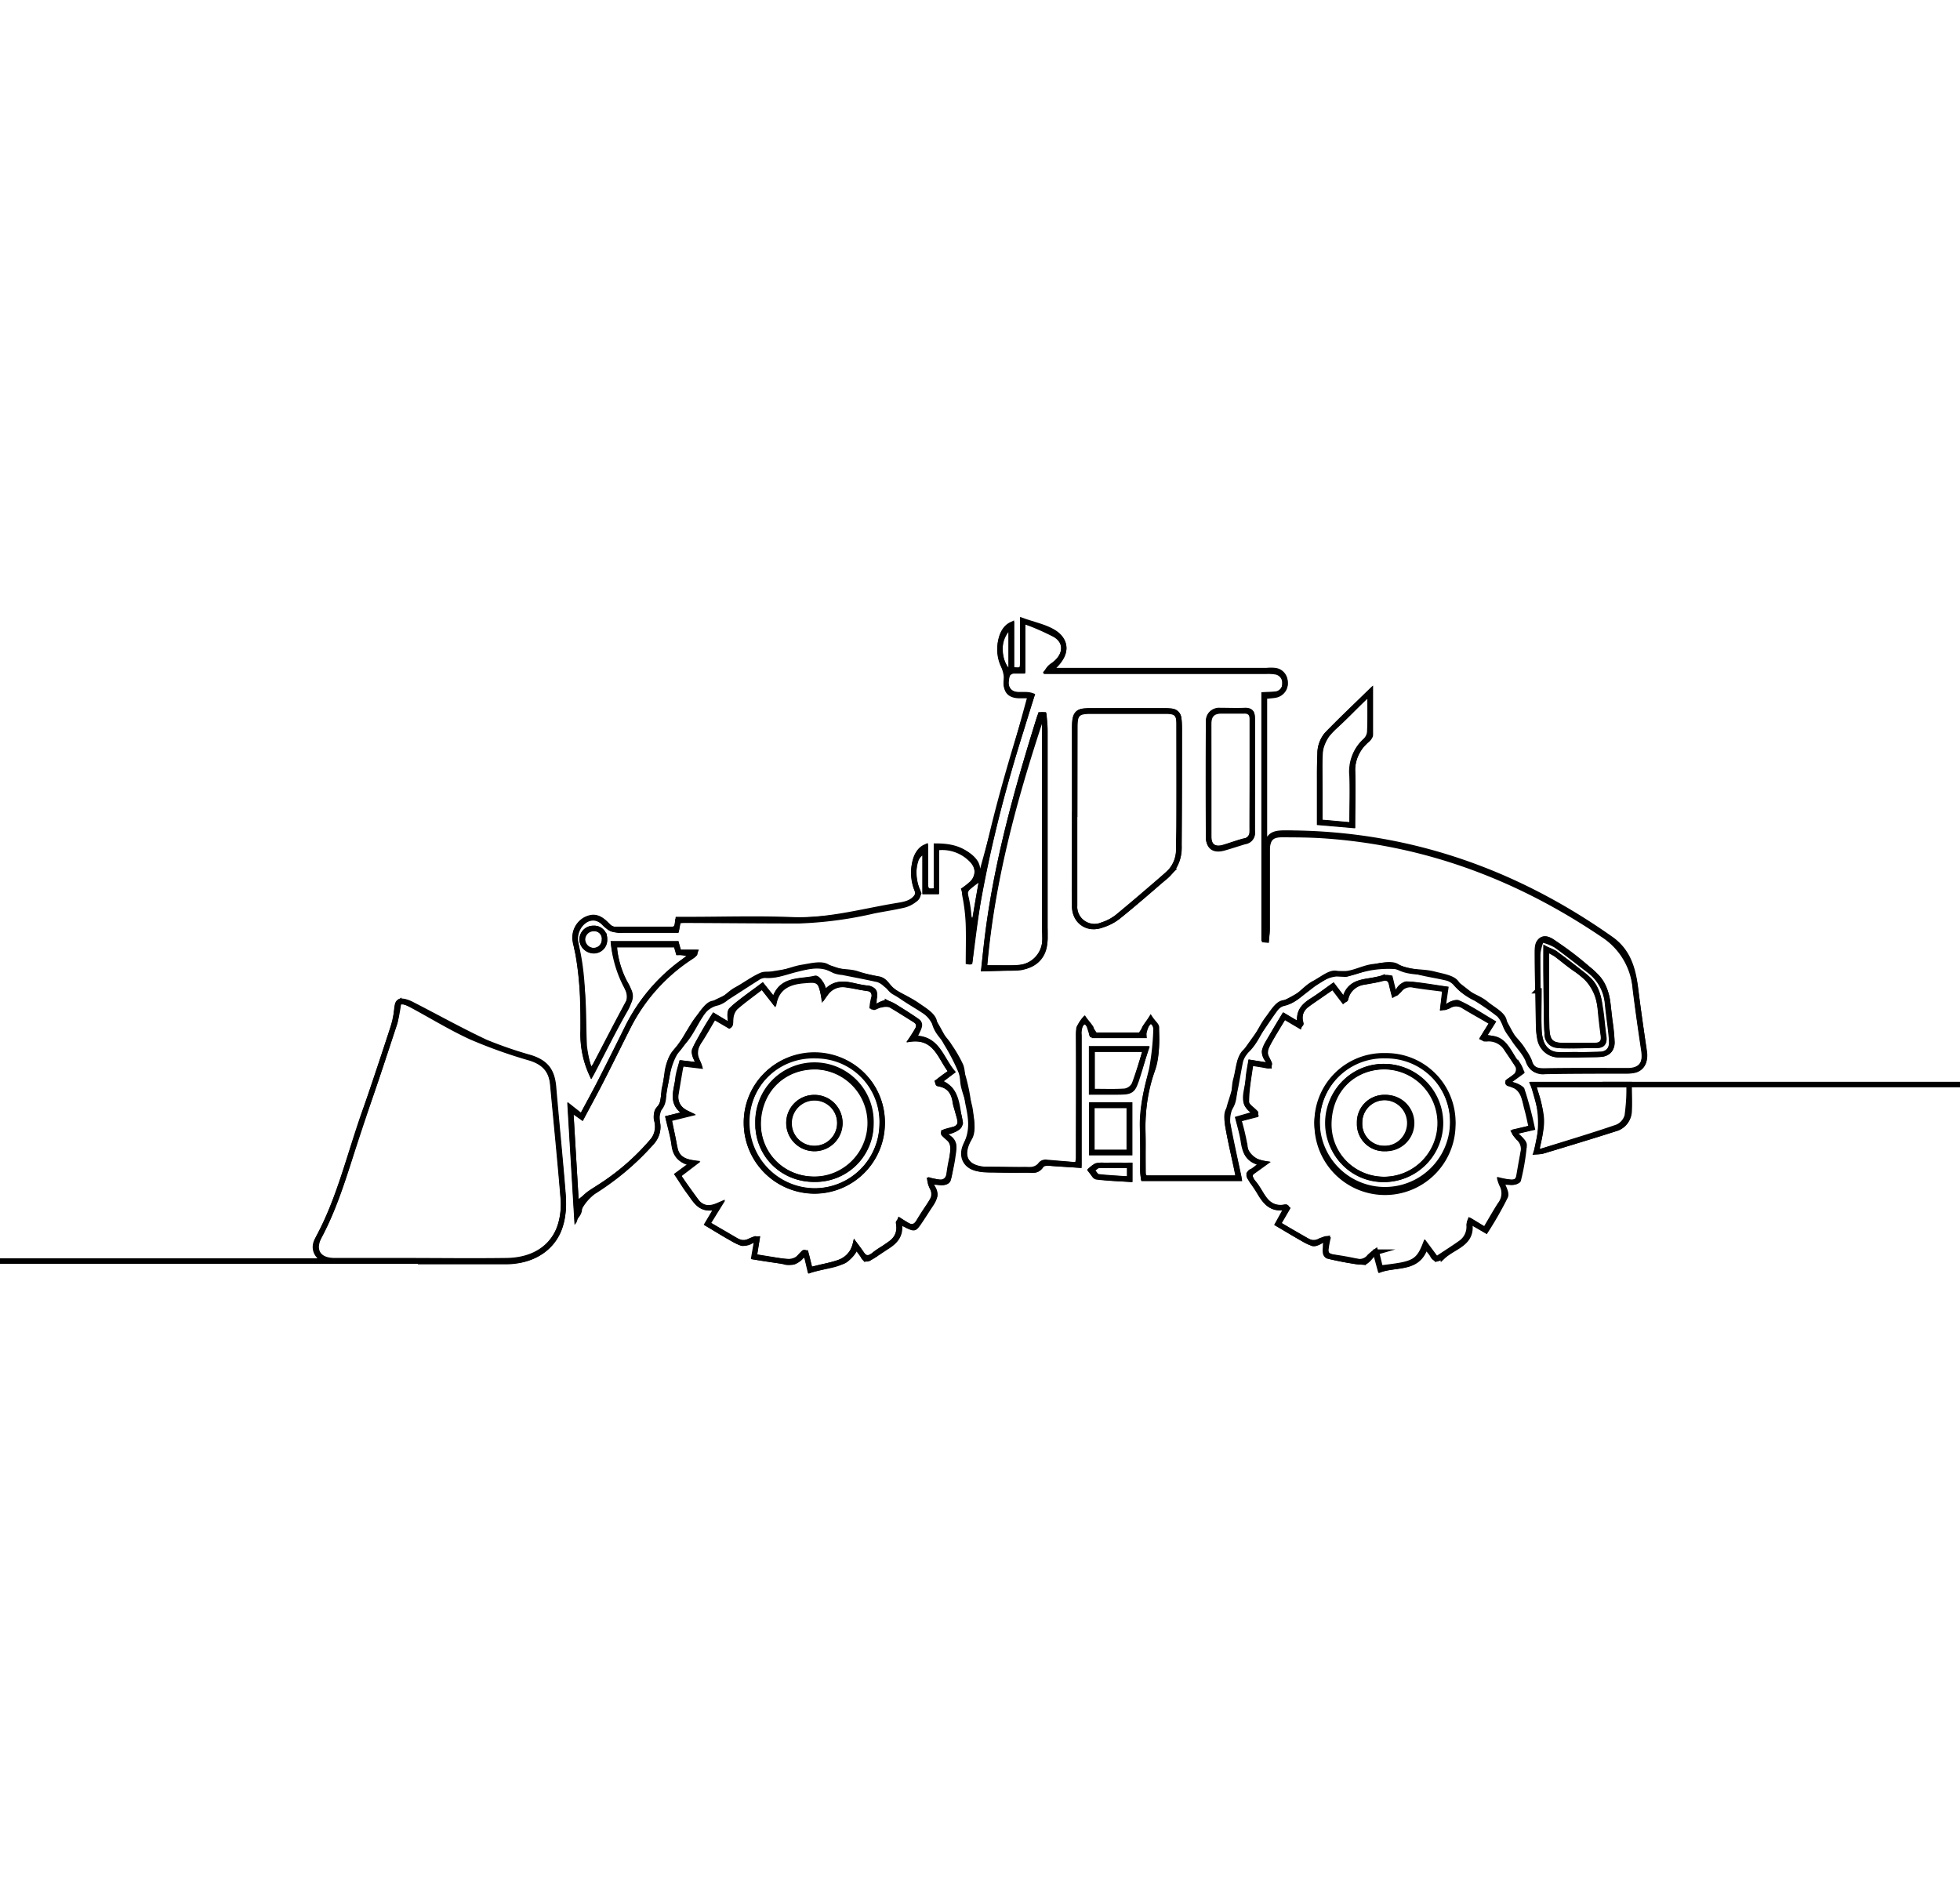 <svg xmlns="http://www.w3.org/2000/svg" viewBox="0 0 368.61 355.7"><defs><style>.cls-1{fill:none;stroke:#000;stroke-miterlimit:10;}</style></defs><g id="OBJECTS"><path class="cls-1" d="M233,221.64H215.08a11.72,11.72,0,0,1-.14-1.3c0-2.52.1-5,0-7.56a32.17,32.17,0,0,1,1.92-11.92c.78-2.36.57-5.06.65-7.61,0-.47-.7-1-1.08-1.45a9.79,9.79,0,0,0-1.16,1.53,4.08,4.08,0,0,0-.13,1.41h-9.84a4.1,4.1,0,0,0-.13-1.43,9.78,9.78,0,0,0-1.24-1.5,7.78,7.78,0,0,0-1,1.49,3.84,3.84,0,0,0,0,1.36v24.47c-2.09-.15-4.11-.3-6.13-.42-.28,0-.75,0-.81.15-.72,1.69-2.2,1.11-3.42,1.15-2,.06-4,0-6,0a11.76,11.76,0,0,1-2.06-.1c-3.25-.56-3.9-3-2.17-5.9.75-1.24.37-3.31.16-5s-.93-3.18-1.29-4.79c-.27-1.24-.1-2.61-.52-3.78a24.3,24.3,0,0,0-2.12-3.68c-.92-1.55-2.47-2.57-2.86-4.65-.23-1.21-2-2.23-3.26-3.11s-2.89-1.61-4.32-2.45c-1.13-.66-1.45-2.26-3.06-2.46a25.1,25.1,0,0,1-4-1c-1.78-.52-3.67-.1-5.48-1.26-1.1-.7-3.12-.16-4.68.09s-3.17.94-4.79,1.29c-1,.2-2.1-.16-2.95.21-1.64.73-3.1,1.85-4.69,2.71s-2.36,2.33-4.36,2.57c-1.05.12-2,1.75-2.86,2.82-1.57,2-2.36,4.4-4.25,6.34-1.42,1.45-1.4,4.32-2,6.57-.36,1.41.1,3-1.22,4.26-.5.48-.24,1.87-.11,2.83a3.78,3.78,0,0,1-1,3.09,43.8,43.8,0,0,1-10.38,8.91c-1.6,1-3.24,1.92-3.36,4.14a2.32,2.32,0,0,1-.44.91l-1.2-20.24,2.11,1.68c1.16-2.16,2.34-4.28,3.44-6.44,1.8-3.51,3.54-7,5.31-10.57a33.78,33.78,0,0,1,11.21-12.75c.43-.29.84-.59,1.26-.89,0,0,0-.1.07-.27h-3.1l-.39-1.62H115.38a22.11,22.11,0,0,0,2.73,8.58,2.24,2.24,0,0,1,0,2.6c-2,3.64-3.9,7.37-5.83,11.07-.31.6-.63,1.2-1.09,2.07a18.21,18.21,0,0,1-1.55-8c0-5.56,0-11.1-1.42-16.55a3.93,3.93,0,0,1,1.85-4.28c1.62-.82,2.71-.49,4.31,1.24a1.55,1.55,0,0,0,1,.57c3.94,0,7.88,0,11.85,0l.28-1.85h2c6.47,0,12.95-.21,19.41.05,6.63.27,12.92-1.49,19.33-2.58,1.74-.3,3.57-.41,4.51-2.4-1.54-3.17-1.07-7.64,1.23-8.68v8.27h2.11v-8.46c2.73,0,5.09.57,6.85,2.61a3.16,3.16,0,0,1-.38,4.6,13,13,0,0,1-1.28,1,23.33,23.33,0,0,1,.82,4c.11,3.3,0,6.62.24,9.94,1.66-17.3,6.4-33.87,11.69-50.45-1.61-.58-3.87.6-4.7-1.6-.27-.75,0-1.72.13-2.92-2-2.36-1.92-7.6.75-8.84v8.57h2.12v-9.3c2.17.77,4.1,1.16,5.71,2.11,2.73,1.61,2.65,4.39,0,6.26a3.09,3.09,0,0,0-1,1h41.19a7.91,7.91,0,0,1,1.54,0,2.14,2.14,0,0,1,1.89,2.29,2,2,0,0,1-2,2.16c-.62.07-1.24.07-1.95.11v45.85l.43.05c.05-.55.15-1.1.15-1.65,0-5,0-10.08,0-15.12,0-2.33.75-3.11,3.07-3.12,22.72-.1,43.14,6.9,61.61,19.94,3.43,2.43,4.24,6,4.69,9.87s1,7.48,1.57,11.21c.34,2.33-.74,3.65-3.05,3.66-5.26,0-10.53-.05-15.8.05-1.46,0-2.36-.29-2.76-1.81a9.18,9.18,0,0,0-1.09-1.91c-1.1-2-3.17-3.16-3.67-5.7-.24-1.25-2.18-2.19-3.4-3.21-1.73-1.44-4.15-1.72-5.57-3.9-.68-1-2.72-1.28-4.2-1.67-2.29-.61-4.74-.12-7-1.46-1.08-.64-2.9-.1-4.38.05-2.33.25-4.33,1.79-7,1.27-1.2-.24-2.75,1.14-4.11,1.84-2,1-3.22,3.31-5.87,3.7-1.11.17-2.07,1.86-2.94,3-1.52,2-2.16,4.41-4.2,6.18-1.2,1.05-1.27,3.43-1.78,5.23s.09,3.87-1.32,5.65c-.59.75-.31,2.37-.1,3.53C231.57,215.35,232.31,218.35,233,221.64Zm-30.91-68.48h0c0,5.67,0,11.34,0,17a3.77,3.77,0,0,0,5.21,3.79,8.85,8.85,0,0,0,2.86-1.48c3.4-2.79,6.81-5.57,10-8.61a6.19,6.19,0,0,0,1.53-4c.14-7.89.08-15.79.07-23.69,0-2-.55-2.51-2.58-2.51q-7.12,0-14.25,0c-2.27,0-2.82.56-2.82,2.85C202.11,142.06,202.12,147.61,202.12,153.16Zm-5.84-18.74-.58,0c-4.87,15.51-9.23,31.12-10.58,47.62,2.18,0,4.12.07,6,0a5.44,5.44,0,0,0,5.41-6c0-.57-.05-1.14-.05-1.71q0-18.89,0-37.76A18.75,18.75,0,0,0,196.28,134.42ZM235.5,145.8h0c0-3.6,0-7.2,0-10.8,0-1-.34-1.43-1.39-1.39-1.54.07-3.09,0-4.63,0a2,2,0,0,0-2.2,2.13q-.07,10.88,0,21.77c0,1.59,1.17,2.34,2.72,1.89,1.37-.39,2.7-.92,4.08-1.26a1.54,1.54,0,0,0,1.4-1.76C235.47,152.89,235.5,149.34,235.5,145.8Zm53.69,40.54h.25c0,2.52-.09,5,0,7.55.12,2.69,1.46,4.38,3.62,4.46,2.62.11,5.26,0,7.89-.08a2.14,2.14,0,0,0,2.19-2.51,27.71,27.71,0,0,0-.32-3.41c-.48-3-.28-6.43-2.6-8.72a56.61,56.61,0,0,0-8.17-6.44c-1.85-1.25-2.83-.52-2.87,1.77C289.15,181.42,289.19,183.88,289.19,186.34Zm-175.52-9.75a1.94,1.94,0,0,0-2.08-2,2.11,2.11,0,0,0-2.14,2.16,2.16,2.16,0,0,0,2.3,2A2,2,0,0,0,113.67,176.59Z"/><path class="cls-1" d="M235.26,199.82l3.4.57c0-.14.11-.24.09-.31-.32-.89-1.15-2-.88-2.61a70.15,70.15,0,0,1,3.65-6.4l2.91,1.75c.13-.15.26-.25.25-.31-.61-2,.34-3.2,1.94-4.19,1.39-.87,2.68-1.88,4.11-2.89l2,2.65c.17-.07.32-.1.33-.16.8-3.94,4.4-3,6.91-4a4.78,4.78,0,0,1,1.48,0c.24,1,.48,2,.72,2.92.17,0,.32,0,.38-.05.67-.6,1.35-1.74,2-1.72,2.41.1,4.81.58,7.33.93-.21,1.41-.35,2.4-.49,3.4.17,0,.28.08.37.05.83-.31,1.9-1.12,2.46-.86,2.24,1,4.32,2.42,6.49,3.69-.76,1.22-1.28,2-1.78,2.84.13.12.22.27.27.25,3.94-.75,4.45,2.93,6.3,4.87a5.13,5.13,0,0,1,.62,1.38l-2.42,1.76c.06.17.06.32.12.36.84.43,2.2.65,2.44,1.3a68.08,68.08,0,0,1,1.88,7.06l-3.26.74c0,.17,0,.31.07.38.59.73,1.73,1.47,1.7,2.16a41.74,41.74,0,0,1-1.1,6.54c-.05.24-.83.43-1.27.42a12.79,12.79,0,0,1-2-.32c.34,1.1,1.14,2.27.83,3a67.33,67.33,0,0,1-3.63,6.38l-2.85-1.74c-.12.13-.26.22-.25.29.7,3.93-3,4.46-4.93,6.28a4.51,4.51,0,0,1-1.34.55l-1.93-2.6c-1.31,4.69-5.36,3.48-8.51,4.59l-.8-3.29a1.88,1.88,0,0,0-.47.21c-.67.59-1.36,1.74-2,1.69a48.19,48.19,0,0,1-6.7-1.17c-.19,0-.36-.75-.34-1.13a15.16,15.16,0,0,1,.33-2c-.2-.05-.32-.12-.39-.09-.84.3-1.9,1.12-2.46.86-2.2-1-4.24-2.36-6.45-3.65l1.7-2.92c-.15-.13-.24-.27-.3-.26-3.9.82-4.37-2.87-6.2-4.75a4.72,4.72,0,0,1-.64-1.46l2.78-2c-2.14-.35-3.38-1.25-3.61-3.32a43.08,43.08,0,0,0-1.19-5l3.21-.82c0-.17,0-.32,0-.38-.6-.67-1.75-1.34-1.72-2C234.42,204.79,234.9,202.39,235.26,199.82Zm25.31-1.27a12.49,12.49,0,0,0-12.87,12.9,12.77,12.77,0,0,0,25.54.05A12.53,12.53,0,0,0,260.57,198.55Z"/><path class="cls-1" d="M135.1,226.68c-3.22,1.42-4.21-.81-5.48-2.49-.77-1-1.43-2.14-2.19-3.29l3-2.2c-2.19-.28-3.38-1.24-3.64-3.28-.22-1.7-.73-3.38-1.12-5.12l3.68-.86c-3.59-1.69-2-4.38-1.86-6.71a13.58,13.58,0,0,1,.75-2.82l3.2.43c-.32-1.05-1.11-2.22-.8-2.91a66.63,66.63,0,0,1,3.62-6.36l2.84,1.74c.12-.13.25-.21.25-.29.06-.89-.26-2.18.21-2.61,1.77-1.64,3.81-3,5.8-4.51l2.23,2.9c1.1-4.44,4.85-3.59,7.74-4.32.26-.07.84.54,1,1a12.34,12.34,0,0,1,.55,2.25c2.28-3.59,5.35-1.57,8.12-1.4a1.37,1.37,0,0,1,1.29,2,10.52,10.52,0,0,0-.26,1.47c.2.08.32.17.4.14.84-.29,1.91-1.08,2.46-.81a49.8,49.8,0,0,1,5.8,3.59c.18.12.14.82,0,1.15a18.76,18.76,0,0,1-1.21,2c4.76-.41,5.28,3.67,7.48,6.19l-2.64,1.9c.06.17.07.34.11.35,2.07.29,3,1.58,3.22,3.56a7.1,7.1,0,0,0,.33,1.15c1,3.54,1,3.54-2.47,4.42,0,.1,0,.25,0,.31.62.71,1.81,1.43,1.78,2.1a40.91,40.91,0,0,1-1,6.56c-.05.25-.79.5-1.22.5A12.32,12.32,0,0,1,175,222a2.25,2.25,0,0,0,0,.54c.27.83,1,1.89.75,2.44a52.5,52.5,0,0,1-3.63,5.76c-.11.15-.82,0-1.18-.15a16.53,16.53,0,0,1-1.7-1c-.16.2-.29.29-.27.36.8,3.87-2.87,4.35-4.74,6.19a4.78,4.78,0,0,1-1.47.63l-1.94-2.65a6,6,0,0,1-.59,1.47c-.48.6-1,1.38-1.68,1.61-2,.66-4,1.09-6.23,1.66l-.76-3.24c-.21,0-.35,0-.41,0-.72.6-1.45,1.76-2.13,1.73a70.6,70.6,0,0,1-7.23-1c.24-1.4.41-2.34.57-3.29-.15,0-.25-.11-.33-.08-.89.28-2,1.07-2.63.79-2.2-1-4.24-2.37-6.37-3.61Zm18.22-28.12a12.52,12.52,0,0,0-12.95,12.71A12.83,12.83,0,0,0,153.08,224a12.7,12.7,0,0,0,12.8-12.37A12.43,12.43,0,0,0,153.32,198.56Z"/><path class="cls-1" d="M79.09,237.16c-5.55,0-11.1,0-16.65,0-2.4,0-3.86-2-2.76-4,4.24-7.74,6.12-16.33,9.08-24.53,2-5.47,3.73-11,5.55-16.57a11.65,11.65,0,0,0,.25-1.8c.11-.62.09-1.53.46-1.76a2.29,2.29,0,0,1,1.84.23c3.94,2.08,7.74,4.46,11.78,6.31a93,93,0,0,0,11.09,3.95c2.56.8,4,2.29,4.22,5,.67,7.27,1.4,14.54,2,21.83a13.7,13.7,0,0,1-.5,4.4c-1.12,4.31-5.11,7-10.21,7.06-2.69,0-5.38,0-8.07,0H79.09Z"/><path class="cls-1" d="M289,216.58c.34-2.16,1-4.19.88-6.18s-.94-4.2-1.48-6.45h18c0,1.71.1,3.42,0,5.11a3.53,3.53,0,0,1-2.52,3.18c-4.61,1.5-9.26,2.87-13.9,4.28A4.35,4.35,0,0,1,289,216.58Z"/><path class="cls-1" d="M254.36,155.16l-6.13-.54v-5.09c0-2.63-.1-5.27.05-7.89a5.59,5.59,0,0,1,1.1-3.3c2.6-2.8,5.42-5.38,8.35-8.23,0,2.78,0,5.43,0,8.07,0,.45-.63.91-1,1.29a7,7,0,0,0-2.33,5.66C254.45,148.38,254.36,151.63,254.36,155.16Z"/><path class="cls-1" d="M205.28,197.23h10.19c-.52,1.77-.94,3.38-1.46,5-1,3.16-1.07,3.15-4.39,3.15h-4.34Z"/><path class="cls-1" d="M212.47,216.79h-7.16v-9h7.16Z"/><path class="cls-1" d="M212.5,219.16v2.61c-2.12-.12-4.2-.17-6.25-.42-.4,0-.7-.87-1.05-1.34.39-.28.77-.79,1.18-.81C208.35,219.12,210.33,219.16,212.5,219.16Z"/><path class="cls-1" d="M290.8,178.55a8.22,8.22,0,0,1,1.61.68c2.09,1.59,4.21,3.14,6.2,4.85,1.76,1.51,2.08,3.74,2.42,5.88.26,1.64.34,3.3.59,4.94.19,1.3-.33,1.74-1.6,1.71-1.88,0-3.77.08-5.65.07-2.6,0-3.39-.73-3.47-3.33s-.08-5.49-.09-8.23C290.79,183,290.8,180.94,290.8,178.55Z"/><path class="cls-1" d="M260.54,221.8a10.61,10.61,0,1,1,.18-21.21,10.61,10.61,0,0,1-.18,21.21Zm-.15-5.82a4.76,4.76,0,0,0,4.89-4.7,4.87,4.87,0,0,0-4.57-4.88,4.7,4.7,0,0,0-5,4.73A4.6,4.6,0,0,0,260.39,216Z"/><path class="cls-1" d="M163.76,211.3a10.46,10.46,0,0,1-10.43,10.49c-6.24,0-10.87-4.6-10.77-10.67a10.44,10.44,0,0,1,10.77-10.52A10.55,10.55,0,0,1,163.76,211.3Zm-5.83-.07a4.73,4.73,0,0,0-4.75-4.82,4.78,4.78,0,0,0-4.83,4.79,4.79,4.79,0,0,0,9.58,0Z"/><line class="cls-1" x1="80.07" y1="237.18" y2="237.18"/><line class="cls-1" x1="301.37" y1="203.95" x2="368.61" y2="203.95"/><path d="M0,236.66H59.75c-1.3-1.68-.85-3.13,0-4.68,2.7-5.06,4.33-10.54,6.1-16,2.5-7.66,5.11-15.28,7.63-22.94a35,35,0,0,0,.79-3.85c.24-1.23.68-1.57,1.91-1.32a6.74,6.74,0,0,1,1.66.65c4.54,2.33,9,4.81,13.64,7a76.2,76.2,0,0,0,8.47,2.92c3.09,1,4.38,2.72,4.66,5.94.56,6.6,1.23,13.2,1.76,19.81a19.48,19.48,0,0,1-.21,5.23c-.92,4.76-4.67,7.86-9.62,8.2-.48,0-1,0-1.44,0h-94c-.36,0-.72,0-1.08,0Zm75.44-47.93a31.25,31.25,0,0,1-.74,3.88c-2.53,7.69-5.16,15.35-7.67,23-1.89,5.81-3.62,11.66-6.51,17.08-1.24,2.34-.3,3.88,2.38,3.89q6.36,0,12.71,0c6.55,0,13.1.09,19.66,0s10.64-4.17,10.17-11.15-1.23-13.83-1.85-20.75c-.3-3.3-1.24-4.44-4.41-5.47a65.08,65.08,0,0,1-7.69-2.63c-4.8-2.25-9.46-4.78-14.19-7.17C76.75,189.19,76.15,189,75.44,188.73Z"/><path d="M203.68,192.77a8.38,8.38,0,0,0-.3,1.62q0,12.35,0,24.7a4.27,4.27,0,0,1-.08.54c-1.75-.1-3.52-.19-5.29-.32-.88-.07-1.71-.28-2.32.7a1.68,1.68,0,0,1-1.27.54c-3.4,0-6.8.07-10.18-.22-2.9-.24-4.31-2.71-3-5.31s.82-5,.28-7.56a41.87,41.87,0,0,0-1.23-5.7,39.55,39.55,0,0,0-2.77-5.37c-.79-1.45-1.61-2.89-2.49-4.3a4.85,4.85,0,0,0-1.28-1.39c-1.38-.94-2.85-1.76-4.23-2.7-1.14-.78-2.19-1.67-3.29-2.5a3.62,3.62,0,0,0-1.18-.78c-2.21-.5-4.44-.91-6.67-1.36a5.74,5.74,0,0,1-1.74-.39c-2.22-1.35-4.49-.74-6.72-.19-2,.49-3.94,1.32-6.08,1.14a2.25,2.25,0,0,0-1.21.46c-1.92,1.21-3.82,2.46-5.73,3.68a5.15,5.15,0,0,1-1.76,1,4.36,4.36,0,0,0-3,2.21c-1.15,1.77-2,3.79-3.47,5.29-2.58,2.7-2.74,6.08-3.38,9.38-.2,1.06-.72,2.06-1,3.11a3.67,3.67,0,0,0-.2,1.72,5,5,0,0,1-1.32,4.63,51.28,51.28,0,0,1-10.88,9.15,8.8,8.8,0,0,0-2.32,2.6,15.57,15.57,0,0,0-1.13,2.72,5.25,5.25,0,0,1-.39.5c-.46-7.74-.91-15.23-1.37-23l2.56,1.9c1.12-2.11,2.23-4.13,3.27-6.17,1.69-3.31,3.34-6.64,5-10a34.23,34.23,0,0,1,10.37-12.38c.35-.25.69-.52,1.21-.92-.46-.07-.73-.12-1-.15s-.56,0-.89,0l-.44-1.47H116.08a15.17,15.17,0,0,0,2,6.58c1.2,2,1,3.61-.14,5.54-2.16,3.78-4.08,7.69-6.1,11.54-.18.35-.38.68-.63,1.12a17.92,17.92,0,0,1-2-9.13,76.67,76.67,0,0,0-1-14.44,18.79,18.79,0,0,1-.49-2.94,4,4,0,0,1,2.54-4c1.64-.75,3-.12,4.09,1.07a2.79,2.79,0,0,0,2.23.9q4.5-.06,9,0c.83,0,1.43-.09,1.37-1.12,0-.79.54-.74,1.08-.74,6.47,0,13-.14,19.42.05a72.59,72.59,0,0,0,16.5-1.78c1.92-.39,3.85-.7,5.76-1.1a5.76,5.76,0,0,0,1.65-.66,1.24,1.24,0,0,0,.57-1.71,8.63,8.63,0,0,1-.11-6,3.64,3.64,0,0,1,2.73-2.6c0,2.52,0,4.94,0,7.37,0,.63,0,1.28,1.07.92V158.9c4.08-.51,8.55,1.64,8.71,4.47,2.8-10.19,5.78-21.06,8.79-32.05-.42,0-1,0-1.57,0-1.84-.06-2.86-1.06-2.74-2.87a6.31,6.31,0,0,0-.61-3.19,7.49,7.49,0,0,1-.14-5.84,3.83,3.83,0,0,1,2.67-2.5v8.56c1.06.14,1.08.14,1.09-.79,0-2.36,0-4.72,0-7.08v-1.43c1.87.63,3.58,1.16,5.25,1.77,3.25,1.21,5.17,4.25,1.48,7.78h39.71a11.5,11.5,0,0,1,1.55.08,2.74,2.74,0,0,1,.1,5.42c-.5.09-1,.11-1.6.18v25.93c2-1.59,4.31-1,6.47-1A101,101,0,0,1,278.52,163a113.41,113.41,0,0,1,24.61,13.24c3.18,2.23,4.33,5.5,4.85,9.12q.82,5.88,1.63,11.75a11.5,11.5,0,0,1,.08,2,2.78,2.78,0,0,1-2.32,2.68,7.54,7.54,0,0,1-1.43.14c-5.11,0-10.23,0-15.34.09a3.37,3.37,0,0,1-3.66-2.37c-.55-1.41-1.76-2.54-2.6-3.84-.73-1.13-1.33-2.34-2-3.5a3.75,3.75,0,0,0-.78-1.16,46.1,46.1,0,0,0-4.22-2.93,12.07,12.07,0,0,1-4-3,2.79,2.79,0,0,0-1.53-.85c-1.59-.38-3.21-.61-4.8-1a39.87,39.87,0,0,0-4.72-1.12,19.19,19.19,0,0,0-4.72.29,33.9,33.9,0,0,0-3.92,1.06,2,2,0,0,1-.83.12c-3-.54-5,1.42-7.11,3-1.34,1-2.57,2.13-4.29,2.49a2.25,2.25,0,0,0-1.21.91c-.95,1.28-1.81,2.62-2.73,3.93s-2.05,2.83-3,4.26a4,4,0,0,0-.71,1.37c-.41,2-.69,3.92-1.11,5.87-.24,1.11-.69,2.18-1,3.29a5.7,5.7,0,0,0-.29,2.29c.64,3.41,1.4,6.8,2.12,10.2,0,.18.06.37.1.64h-19c-.06-.61-.16-1.19-.17-1.78,0-2.72,0-5.43-.06-8.15-.11-3.81.85-7.41,1.75-11.07a49.77,49.77,0,0,0,.79-7.46c0-.27-.18-.57-.29-.85l-.43-.08-.84,2.5H205l-.77-2.46Zm-1.46,25.78a6,6,0,0,0,.1-.72c0-7.71.05-15.43,0-23.14a5.19,5.19,0,0,1,1.71-3.75l2.19,3.23h8l2.19-3.46c.64,1.09,1.47,1.86,1.51,2.67a20.24,20.24,0,0,1-.8,8.18c-2.32,6.25-1.66,12.76-1.64,19.21,0,.07.08.14.16.27h16.66c-.09-.49-.17-.92-.26-1.34-.56-2.66-1.19-5.3-1.64-8a8.76,8.76,0,0,1,.19-3.05c.25-1.26.77-2.47,1.06-3.73.41-1.82.67-3.68,1.1-5.5a5.86,5.86,0,0,1,1-1.76c.93-1.34,1.9-2.65,2.83-4s1.83-2.81,2.86-4.13a6.34,6.34,0,0,1,1.81-1.3,33,33,0,0,0,3.1-1.69c2.65-2,5.07-4.24,8.8-3.87,1,.1,2.14-.58,3.23-.82,2.05-.45,4.18-1.29,6.22-.51a21,21,0,0,0,5.09,1.17,29.55,29.55,0,0,1,4.56,1,6.49,6.49,0,0,1,1.93,1.12c1.15.84,2.24,1.76,3.39,2.58,1.56,1.11,3.18,2.13,4.72,3.27a4.51,4.51,0,0,1,1,1.43c.66,1.13,1.23,2.3,1.93,3.4a30.28,30.28,0,0,1,2.65,4,2.57,2.57,0,0,0,2.8,1.82c5-.07,10.07-.07,15.11-.1,2.49,0,3.23-1,2.86-3.47-.57-3.83-1.12-7.67-1.6-11.51a12.81,12.81,0,0,0-5.7-9.74c-15.9-10.79-33.26-17.36-52.51-18.65-2.54-.17-5.11-.18-7.66-.19-1.77,0-2.24.5-2.36,2.29,0,.4,0,.8,0,1.2,0,4.51,0,9,0,13.55,0,.91-.11,1.81-.18,2.82l-1.31-.13V130.42l2.36-.23a1.47,1.47,0,0,0,1.45-1.59,1.58,1.58,0,0,0-1.42-1.77,8.85,8.85,0,0,0-1.55-.07H196.34l-.17-.35c.75-.72,1.52-1.43,2.26-2.17,1.55-1.54,1.54-3.36-.27-4.44a46.48,46.48,0,0,0-5.37-2.37v9.25c-.77,0-1.45,0-2.11,0a1,1,0,0,0-.74.4c-.84,1.73,0,3.12,1.95,3.18.89,0,1.78.16,2.78.26-.78,2.49-1.48,4.73-2.17,7a254.33,254.33,0,0,0-7.95,31.56c-.65,3.73-1.07,7.51-1.58,11.27-.16,1.15-.14,1.15-1.35.94,0-2.43.07-4.9,0-7.37a33.47,33.47,0,0,0-.58-5.09c-.2-1-.24-1.7.76-2.4,1.72-1.23,1.93-2.82.72-4.21a7.19,7.19,0,0,0-5.94-2.33v8.3h-3.11V160.9a2.06,2.06,0,0,0-.76,1.07,7.23,7.23,0,0,0,.23,5.16,1.85,1.85,0,0,1-.66,2.49,5.83,5.83,0,0,1-2.09,1.06c-1.91.45-3.84.73-5.76,1.11a73.53,73.53,0,0,1-14.23,1.89c-7.07,0-14.15-.07-21.22-.1-.35,0-.69,0-1,.06l-.37,1.81c-3.52,0-7,0-10.47,0a4.58,4.58,0,0,1-3.84-1.46c-1.18-1.28-2.73-1.08-3.82.29a3.81,3.81,0,0,0-.68,3.15c.5,3.23,1,6.47,1.26,9.73s.16,6.39.33,9.58a29.92,29.92,0,0,0,.76,3.85,4.71,4.71,0,0,0,.45-.55c2.07-3.91,4.17-7.81,6.16-11.77a3,3,0,0,0-.13-2c-.73-2.19-1.61-4.32-2.33-6.51a15,15,0,0,1-.41-2.69h12.67l.51,1.56h3.11c.22,1.13-.59,1.49-1.22,1.92A33.53,33.53,0,0,0,118.76,193c-1.71,3.34-3.34,6.72-5.05,10.06-1.32,2.59-2.71,5.14-4.11,7.78l-1.73-1.21c.32,5.45.63,10.66.94,15.85,1.31-.94,2.47-1.84,3.68-2.65a44.31,44.31,0,0,0,9.59-8.27,3.88,3.88,0,0,0,1-3.52,3.19,3.19,0,0,1,.69-3.13,2.14,2.14,0,0,0,.42-1.1c.28-1.61.52-3.23.75-4.85a8.82,8.82,0,0,1,2.2-5.07,20.65,20.65,0,0,0,1.85-2.78c1-1.46,1.91-2.95,3-4.33a7,7,0,0,1,2-1.47c.8-.49,1.71-.8,2.52-1.29,2-1.23,4-2.54,6-3.75a4.59,4.59,0,0,1,1.59-.4c1.37-.25,2.74-.44,4.1-.7,1.8-.34,3.59-.81,5.4-1.07a5.9,5.9,0,0,1,2.2.36c.88.22,1.72.6,2.61.79,2.33.51,4.69.92,7,1.46a2.69,2.69,0,0,1,1.48.94,10.23,10.23,0,0,0,3.5,2.62,34,34,0,0,1,4,2.59,7.59,7.59,0,0,1,1.65,2c.68,1.06,1.25,2.19,1.87,3.29a46.84,46.84,0,0,1,3.33,6,34.19,34.19,0,0,1,1.44,6.63c.38,2.25,1.1,4.52-.15,6.78-1.53,2.79-.56,4.55,2.61,4.85.39,0,.79,0,1.19,0,2.48,0,5,.08,7.43.05a2,2,0,0,0,1.45-.62,1.72,1.72,0,0,1,1.74-.74Zm-19.45-46,.12,0c.39-2.26.77-4.51,1.12-6.52a20.56,20.56,0,0,0-1.69,1.34,1.15,1.15,0,0,0-.3.87C182.23,169.72,182.51,171.15,182.77,172.58Zm6.87-53.67a5.6,5.6,0,0,0,0,6.65Z"/><path d="M125.1,209.94l2.82-.73c-1.67-1.44-1.51-3.21-1.14-5,.33-1.58.64-3.17,1-4.8l3,.3c-1.32-1.82-.26-3.18.51-4.55.91-1.59,1.88-3.14,2.85-4.75l2.87,1.7c-.69-2.15.65-3,1.82-3.88,1.51-1.16,3.06-2.29,4.66-3.48l1.95,2.41c1.63-3.59,5.06-3,8-3.59.39-.07,1,.67,1.39,1.13a3.92,3.92,0,0,1,.5,1.16c1.56-1.43,3.34-1.44,5.21-1,.77.18,1.56.34,2.35.46,1.86.26,2.33.88,2,2.7,0,.19,0,.39-.08.88,1.67-1.37,3-.5,4.27.32,1.08.68,2.15,1.38,3.21,2.08,1.25.83,1.4,1.34.77,2.68l-.38.8c4.19.4,4.84,4.36,7.09,6.84l-2.25,1.72c3.22,1.69,2.87,5,3.59,7.78.1.42-.64,1.16-1.13,1.6a5.45,5.45,0,0,1-1.59.63c2,1.13,1.48,2.83,1.27,4.43-.15,1.11-.42,2.2-.63,3.3-.3,1.53-.8,1.9-2.39,1.8l-1-.07c1.21,1.58.6,2.88-.28,4.16-.71,1.06-1.38,2.15-2.1,3.2-1,1.46-1.32,1.53-2.94.71l-.63-.31c.12,2.17-1.11,3.39-2.72,4.39-1,.65-2,1.36-3.1,2a1.24,1.24,0,0,1-2-.6,6.62,6.62,0,0,0-.75-1c-2.07,3.55-5.92,2.88-9.05,4.19l-.74-2.93c-.09,0-.21-.07-.23,0a3.53,3.53,0,0,1-3.86,1.13c-1.91-.38-3.85-.61-5.91-.93l.47-3.14c-2.06,1.38-3.53.13-5.06-.74s-2.81-1.67-4.3-2.56l1.57-2.73c-2.13.23-3.23-1-4.2-2.43s-1.93-2.82-3-4.34l2.38-1.82c-2.27-.78-2.77-2.57-3-4.6C125.91,212.92,125.45,211.47,125.1,209.94Zm49.17,11.5c.86.14,1.4.22,1.94.32,1,.2,1.7,0,1.81-1.24a27.55,27.55,0,0,1,.54-2.94c.29-1.42.36-2.68-1-3.71-1-.7-.72-1.32.39-1.63l1.16-.31a1.1,1.1,0,0,0,.88-1.61,22.06,22.06,0,0,1-.79-3c-.27-1.55-.93-2.69-2.6-3a1.06,1.06,0,0,1-.67-.67c0-.26.23-.63.46-.83.57-.49,1.19-.91,1.82-1.37-1.91-2.77-2.91-6.52-7.72-5.38l1.54-2.45c.35-.56.38-1-.27-1.4-1.5-.91-3-1.89-4.48-2.76a2.37,2.37,0,0,0-1.33,0c-.72.09-1.42.24-2.13.37a19.9,19.9,0,0,1,.05-2.05c.08-.66.11-1.22-.71-1.37-1.38-.24-2.75-.5-4.13-.7a3.35,3.35,0,0,0-3.34,1.44c-.29.37-.55.76-.83,1.15-.11-.09-.2-.12-.22-.18q-.12-.41-.21-.81c-.63-2.63-.63-2.6-3.31-2.37s-4.64,1.17-5.12,4.08c0,.11-.12.2-.24.37l-2.49-3.17c-1.62,1.25-3.18,2.36-4.62,3.62a2.91,2.91,0,0,0-.71,1.71c-.1.74.14,1.55-.8,1.93l-2.68-1.56c-.86,1.45-1.62,2.81-2.47,4.11a3.16,3.16,0,0,0-.24,3.67,7.09,7.09,0,0,1,.45,1.33l-3.69-.44c-.29,1.75-.6,3.46-.87,5.18a2.79,2.79,0,0,0,1.68,3.13l1.53.8-4.43,1.09c.37,1.86.68,3.59,1.07,5.29a2.51,2.51,0,0,0,1.93,1.94c.68.17,1.38.3,2.27.49l-3.51,2.68c1.12,1.56,2.14,3,3.22,4.47a2.4,2.4,0,0,0,3,.83l2-.74L133.76,230c1.63.94,3.19,1.81,4.71,2.74a2.35,2.35,0,0,0,2.56.12,6.87,6.87,0,0,1,1.93-.38l-.53,3.43c1.25.21,2.39.38,3.52.58,1.73.31,3.42.76,4.73-1.07.5-.7,1.24-.34,1.48.57.18.69.35,1.38.56,2.2.73-.17,1.41-.35,2.1-.49,2.63-.55,5.28-1.06,5.75-4.77.8,1.08,1.39,1.81,1.9,2.6.36.54.76.66,1.28.3,1.18-.81,2.38-1.61,3.53-2.46a3.05,3.05,0,0,0,1.27-2.93,5.21,5.21,0,0,1,.42-1.64c.71.47,1.16.73,1.58,1,.75.54,1.32.57,1.84-.35.67-1.18,1.44-2.3,2.21-3.42a2.24,2.24,0,0,0,.2-2.64A8.94,8.94,0,0,1,174.27,221.44Z"/><path d="M282.92,222.79c1,1.48.51,2.71-.21,3.92l-3.16,5.34-2.66-1.53c0,2.44-1.45,3.66-3.19,4.69-.82.49-1.58,1.1-2.4,1.59s-1.77.65-2.34-.54a5.65,5.65,0,0,0-.75-.95c-1.85,4-5.85,2.85-9,4.07l-.87-3.19c-1.2,2.23-3,1.62-4.63,1.35-1.07-.18-2.12-.42-3.17-.64-1.64-.34-1.89-.68-1.76-2.37,0-.22,0-.45.07-.92-1.51,1.21-2.76.57-4-.17-1.72-1-3.44-2-5.23-3.07l1.52-2.76c-2.41.16-3.6-1.28-4.63-3-.57-1-1.23-1.85-1.82-2.8a1.26,1.26,0,0,1,.6-2,8.12,8.12,0,0,0,1.06-.81c-2.06-.72-2.71-2.27-3-4.19-.22-1.57-.71-3.09-1.11-4.76l2.9-.84c-2.36-1.85-1-4.17-.89-6.32.07-1.19.34-2.36.54-3.61l3.32.5c-1.42-1.67-.64-3,.15-4.33,1-1.68,2-3.35,3-5.05l2.61,1.5c0-2.18,1.26-3.3,2.84-4.29,1.38-.87,2.67-1.86,4.05-2.83l1.84,2.37c.83-2.31,2.66-2.85,4.66-3.15,1-.15,2-.4,3.05-.57s1.64.08,1.73,1.21a9.74,9.74,0,0,0,.41,1.58c1-2,2.59-1.65,4.14-1.43,1.85.28,3.71.53,5.67.8l-.37,3.32c1.65-1.4,2.94-.56,4.24.19l5.14,3c-.53.87-1,1.67-1.52,2.53,4.3.57,4.91,4.43,7,7l-2.46,1.86c2.1.27,2.56,1.76,2.93,3.32.45,1.85.9,3.7,1.37,5.61l-3.12.78c2.33,1.56,1.3,3.62,1.1,5.53a14.83,14.83,0,0,1-.36,1.76C285.74,222.83,285.55,223,282.92,222.79Zm-44.1-4.31c-1,.74-1.8,1.43-2.69,2-.65.42-.63.81-.24,1.36.55.78,1.12,1.56,1.61,2.38.92,1.54,2,2.65,4,2.32.9-.14,1.19.45.74,1.27s-.79,1.37-1.26,2.19c1.71,1,3.37,1.9,5,2.88a2,2,0,0,0,2.12,0,9.74,9.74,0,0,1,2.07-.52c-.14.89-.2,1.45-.33,2-.24.93,0,1.42,1,1.56,1.46.21,2.92.46,4.36.78a1.85,1.85,0,0,0,2-.71,16.45,16.45,0,0,1,1.79-1.43l.87,3.38c6.14-.74,6.54-.92,8-4.85l2.32,3.1c1.49-1,2.93-1.9,4.31-2.89a3.19,3.19,0,0,0,1.28-2.95,4.92,4.92,0,0,1,.45-1.48l2.89,1.74c.88-1.49,1.7-2.94,2.6-4.35A2.91,2.91,0,0,0,282,223a6.89,6.89,0,0,1-.49-1.53c.95.16,1.69.31,2.44.39s1.1-.09,1.22-.81c.25-1.5.52-3,.8-4.48a2.24,2.24,0,0,0-.78-2.23,8.08,8.08,0,0,1-1.15-1.74l3.37-.85c-.25-1.11-.45-2.12-.73-3.11-.49-1.79-.55-3.84-3-4.36-.64-.13-.92-.89-.08-1.44a4.66,4.66,0,0,0,1.23-.94,1.33,1.33,0,0,0,.22-1.15c-.63-1.1-1.4-2.13-2.11-3.19a3.42,3.42,0,0,0-3.34-1.68,4.17,4.17,0,0,1-1.45-.48l1.78-2.89c-1.68-1-3.27-1.86-4.83-2.81a2.12,2.12,0,0,0-2.44-.05,7.08,7.08,0,0,1-1.87.43c.15-1.35.27-2.4.4-3.59-1.88-.25-3.66-.44-5.42-.74a2.13,2.13,0,0,0-2.29.84,8,8,0,0,1-1.65,1.13c-.26-1-.46-1.73-.6-2.43s-.43-1-1.16-.77c-1.08.27-2.19.45-3.28.66a3.62,3.62,0,0,0-3.21,2.65c-.11.39-.59.68-1,1.06l-2-2.63c-1.55,1.07-3,2-4.48,3.12a2.53,2.53,0,0,0-1.07,2.73c.09.43-.22.95-.37,1.53l-3-1.77c-.71,1.18-1.36,2.23-2,3.29-.86,1.44-1.89,2.85-.55,4.56a.45.45,0,0,1,0,.11c.13.77,0,1.29-1,1.08-.8-.17-1.62-.28-2.52-.43-.28,2-.52,3.77-.79,5.58a2.1,2.1,0,0,0,.83,2.19,7.42,7.42,0,0,1,1.13,1.64l-3.24.93a45.77,45.77,0,0,0,1.17,5.26,4.23,4.23,0,0,0,1.82,1.86A7.79,7.79,0,0,0,238.82,218.48Z"/><path d="M368.61,203.5v.95H306.79c0,1.47,0,2.86,0,4.24a3.93,3.93,0,0,1-3,4.09q-6.67,2.1-13.38,4.12a15,15,0,0,1-2.2.29,18.09,18.09,0,0,0-.66-13.69Zm-79.68,1a16.44,16.44,0,0,1,.51,11.63c5.05-1.59,9.81-3,14.52-4.62a2.78,2.78,0,0,0,1.57-1.78,42.49,42.49,0,0,0,.37-5.23Z"/><path d="M258.12,129c0,3.37,0,6.39,0,9.41a1.93,1.93,0,0,1-.74,1.16,7.34,7.34,0,0,0-2.53,6.28c.14,3.26,0,6.53,0,9.93l-7.19-.62c0-2.58,0-5.08,0-7.59,0-1.91,0-3.82.08-5.74a6.07,6.07,0,0,1,1.89-4.49C252.43,134.63,255.15,131.89,258.12,129Zm-1,2.42c-2.08,2-3.86,3.92-5.8,5.63a7.38,7.38,0,0,0-2.66,6.1c.09,3.67,0,7.34,0,11.06l5.1.46c0-3,.1-5.86,0-8.73a8.36,8.36,0,0,1,2.68-7,2.06,2.06,0,0,0,.65-1.31C257.19,135.64,257.15,133.69,257.15,131.38Z"/><path d="M204.85,205.75v-8.93h11.38c-.89,2.64-1.69,5.24-2.67,7.78a2.32,2.32,0,0,1-1.68,1.1C209.58,205.82,207.27,205.75,204.85,205.75Zm10-7.9h-8.94v6.92c1.9,0,3.74.07,5.56-.05a1.93,1.93,0,0,0,1.4-1C213.58,201.83,214.15,199.89,214.82,197.85Z"/><path d="M204.86,217.2v-9.83h8v9.83Zm7-8.79h-6v7.8h6Z"/><path d="M204.46,220.1a3.29,3.29,0,0,1,3-1.45c1.79.09,3.58,0,5.46,0v3.67c-2.24-.17-4.51-.23-6.72-.59C205.54,221.65,205,220.68,204.46,220.1Zm7.47-.42c-1.76,0-3.46,0-5.16,0-.25,0-.49.29-.74.45.22.23.42.66.66.68,1.72.18,3.45.28,5.24.4Z"/><path d="M201.61,153.19V137.12a13.51,13.51,0,0,1,.09-1.68c.17-1.41.85-2.16,2.25-2.17q8.09-.06,16.18,0a1.94,1.94,0,0,1,2.06,1.91,15.52,15.52,0,0,1,.12,1.79c0,7.32-.07,14.63-.06,21.95a7.76,7.76,0,0,1-2.82,6.43c-3,2.45-5.85,5.09-8.89,7.48a10.58,10.58,0,0,1-3.86,1.79,3.93,3.93,0,0,1-5-3.57c-.18-2.15-.11-4.31-.12-6.47C201.6,160.78,201.61,157,201.61,153.19Zm1,0v11.51c0,1.88,0,3.75,0,5.63a3.2,3.2,0,0,0,4.52,3.16,8.91,8.91,0,0,0,2.72-1.45c3.14-2.59,6.21-5.27,9.31-7.91a5.59,5.59,0,0,0,2-4.33c0-1.52.08-3,.08-4.55,0-6.35,0-12.7,0-19.05,0-1.67-.31-1.92-2-1.93-4.63,0-9.27,0-13.9,0-2.49,0-2.69.21-2.69,2.75Z"/><path d="M196.81,134.12c.08,1.14.23,2.29.23,3.44q0,18.45,0,36.9a20.19,20.19,0,0,1-.11,3.21,5.05,5.05,0,0,1-4.28,4.58,81.69,81.69,0,0,1-8.2.44c.47-3.73.81-7.18,1.33-10.6,1.91-12.65,5.39-24.92,9.18-37.11C195.27,134,195.7,133.75,196.81,134.12Zm-11.12,47.41h4.46a11.61,11.61,0,0,0,1.67-.1A4.65,4.65,0,0,0,196,177a25.42,25.42,0,0,0,0-2.62V136C191.12,150.85,187.06,165.8,185.69,181.53Z"/><path d="M226.79,146.62q0-5.2,0-10.41c0-2.09.74-2.9,2.85-3,1.39-.08,2.78,0,4.18,0,1.76,0,2.2.42,2.2,2.18q0,8.44,0,16.88c0,1.36,0,2.72,0,4.07a2.13,2.13,0,0,1-1.82,2.43c-1.3.39-2.58.82-3.88,1.19-2.23.62-3.52-.33-3.53-2.64C226.78,153.72,226.79,150.17,226.79,146.62Zm1.05.09c0,3.52,0,7,0,10.55,0,1.59.67,2.09,2.22,1.66,1.23-.34,2.42-.84,3.66-1.13,1.05-.24,1.32-.84,1.31-1.8,0-3.68,0-7.35,0-11,0-3.23,0-6.47,0-9.71,0-.75-.26-1.09-1.06-1.07-1.39,0-2.79,0-4.19,0s-1.95.51-1.95,1.95C227.83,139.68,227.84,143.19,227.84,146.71Z"/><path d="M297.08,198.88c-1.24,0-2.47,0-3.71,0a4.13,4.13,0,0,1-4.31-3.69,13.7,13.7,0,0,1-.21-2c-.09-4.59-.19-9.17-.23-13.75,0-1.14-.09-2.45,1.11-3.1s2.23.17,3.16.85c2.11,1.57,4.18,3.21,6.27,4.8a9.48,9.48,0,0,1,3.73,6.84c.22,2.06.5,4.12.7,6.18.27,2.72-.7,3.78-3.4,3.81h-3.11Zm-.32-1v0h3.47c1.95,0,2.52-.62,2.33-2.58-.2-2.14-.53-4.27-.74-6.42a8.21,8.21,0,0,0-3.3-6c-2.06-1.57-4.09-3.19-6.19-4.7a9.23,9.23,0,0,0-2.12-.86,9.89,9.89,0,0,0-.54,2.26c0,4.55.12,9.09.23,13.64a9.92,9.92,0,0,0,.4,2.59,2.84,2.84,0,0,0,2.87,2.11C294.36,197.86,295.56,197.84,296.76,197.84Z"/><path d="M114.21,176.65a2.52,2.52,0,0,1-2.59,2.67,2.71,2.71,0,0,1-2.64-2.58,2.63,2.63,0,0,1,2.67-2.64A2.44,2.44,0,0,1,114.21,176.65Zm-1-.05a1.42,1.42,0,0,0-1.51-1.45,1.57,1.57,0,0,0-1.63,1.54,1.69,1.69,0,0,0,1.6,1.61A1.61,1.61,0,0,0,113.19,176.6Z"/><path d="M153.28,224.46a13.32,13.32,0,0,1-13.4-13,13.28,13.28,0,1,1,13.4,13Zm0-1a12.23,12.23,0,0,0,12.15-12.12,12.24,12.24,0,1,0-24.47,0A12.36,12.36,0,0,0,153.24,223.46Z"/><path d="M273.69,211.28a13.26,13.26,0,0,1-26.51-.07,13.26,13.26,0,0,1,26.51.07Zm-25.47.06a12.24,12.24,0,0,0,24.47,0,12.24,12.24,0,1,0-24.47,0Z"/><path d="M290.24,177.61c1.27.72,2.32,1.2,3.24,1.86,1.47,1,2.83,2.22,4.29,3.27a8.29,8.29,0,0,1,3.53,6.11c.24,2.1.55,4.2.77,6.3.13,1.21-.4,1.9-1.57,1.93-2.43.07-4.87.12-7.3,0a2.52,2.52,0,0,1-2.73-2.72c-.16-3.55-.18-7.1-.22-10.65C290.22,181.81,290.24,179.9,290.24,177.61Zm1.08,1.67c0,4.39,0,8.55,0,12.7,0,.67,0,1.35.1,2,.11,1.5.65,2.08,2.19,2.12,2.11.05,4.23,0,6.34,0,.91,0,1.2-.39,1.08-1.26-.21-1.62-.42-3.25-.56-4.88a9,9,0,0,0-4.31-7.2c-1.3-.84-2.48-1.88-3.73-2.82C292.14,179.74,291.79,179.57,291.32,179.28Z"/><path d="M153.25,222.27a10.89,10.89,0,0,1-11.21-11,11.14,11.14,0,1,1,22.27,0A10.9,10.9,0,0,1,153.25,222.27ZM143.1,211.15a9.91,9.91,0,0,0,9.69,10.12,10.08,10.08,0,0,0,1-20.13C147.78,200.9,143.32,205.1,143.1,211.15Z"/><path d="M249.42,211.23a10.77,10.77,0,0,1,11.08-11.15,11.12,11.12,0,0,1,.05,22.23A10.72,10.72,0,0,1,249.42,211.23Zm11-10.11c-5.86,0-10,4.38-10,10.39a9.85,9.85,0,0,0,10.23,9.8,10.1,10.1,0,0,0-.26-20.19Z"/><path d="M153.19,205.92a5.3,5.3,0,1,1-5.31,5.32A5.25,5.25,0,0,1,153.19,205.92Zm4.25,5.32a4.26,4.26,0,1,0-8.52,0,4.26,4.26,0,0,0,8.52,0Z"/><path d="M255.18,211.25a5.11,5.11,0,0,1,5.25-5.33,5.3,5.3,0,1,1,.08,10.59A5.12,5.12,0,0,1,255.18,211.25Zm1-.07a4.22,4.22,0,0,0,4.32,4.33,4.3,4.3,0,0,0,.05-8.59A4.23,4.23,0,0,0,256.18,211.18Z"/></g></svg>